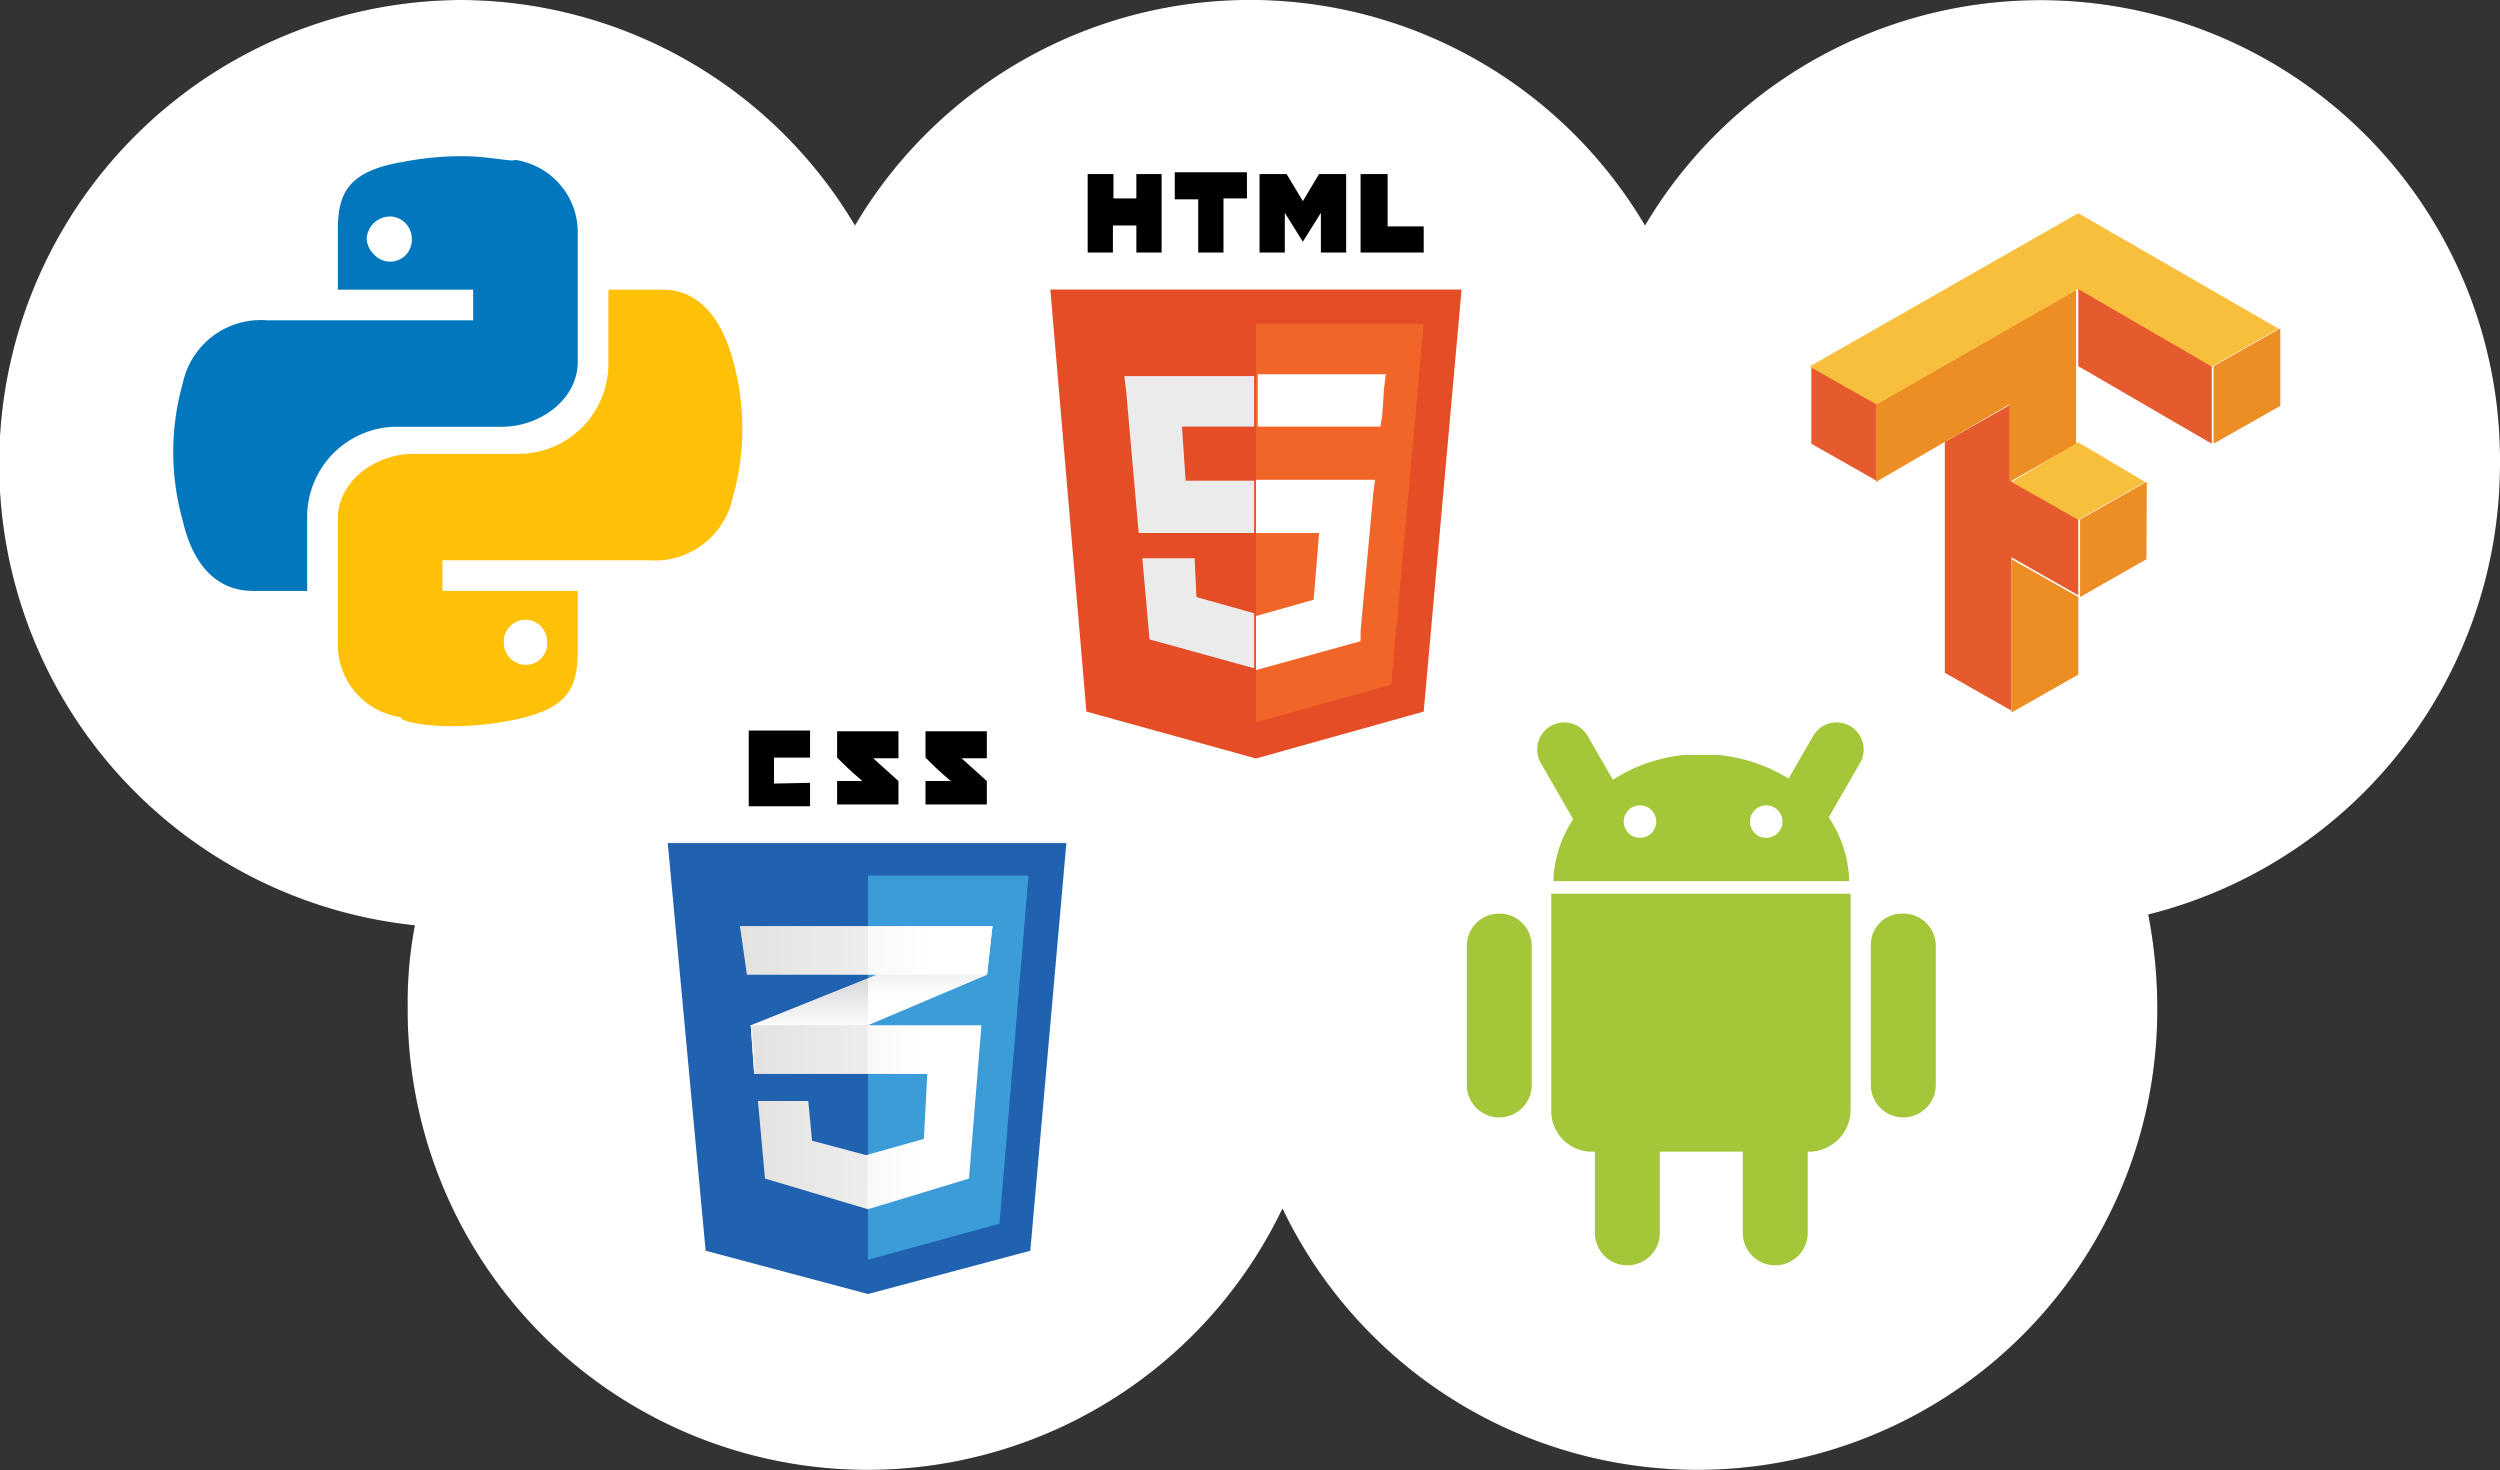 <svg xmlns="http://www.w3.org/2000/svg" xmlns:xlink="http://www.w3.org/1999/xlink" viewBox="0 0 138.6 81.5"><rect x="0" y="0" width="138.6" height="81.5" fill="#333333" stroke="none"/><defs><style>.cls-1{fill:#fff;}.cls-2{fill:#0277bd;}.cls-3{fill:#ffc107;}.cls-4{fill:#e44d26;}.cls-5{fill:#f16529;}.cls-6{fill:#ebebeb;}.cls-7{fill:#a4c639;}.cls-12,.cls-8{fill:none;}.cls-8{stroke:#a4c639;stroke-linecap:round;stroke-linejoin:round;stroke-width:3px;}.cls-9{fill:#e55b2d;}.cls-10{fill:#ed8e24;}.cls-11{fill:#f8bf3c;}.cls-13{fill:#2062af;}.cls-14{fill:#3c9cd7;}.cls-15{fill:url(#linear-gradient);}.cls-16{fill:url(#linear-gradient-2);}.cls-17{fill:url(#linear-gradient-3);}.cls-18{opacity:0.05;isolation:isolate;}.cls-19{fill:url(#linear-gradient-4);}</style><linearGradient id="linear-gradient" x1="-807.95" y1="161.86" x2="-807.95" y2="161.07" gradientTransform="translate(6582.04 -1028.5) scale(8.09 6.72)" gradientUnits="userSpaceOnUse"><stop offset="0.39" stop-color="#d1d3d4" stop-opacity="0"/><stop offset="1" stop-color="#d1d3d4"/></linearGradient><linearGradient id="linear-gradient-2" x1="-814.8" y1="158.29" x2="-814.8" y2="157.49" gradientTransform="translate(7112.92 -1049.1) scale(8.67 6.99)" xlink:href="#linear-gradient"/><linearGradient id="linear-gradient-3" x1="-858.3" y1="115.8" x2="-857.5" y2="115.8" gradientTransform="translate(13865.5 -1406.95) scale(16.11 12.68)" gradientUnits="userSpaceOnUse"><stop offset="0" stop-color="#e8e7e5"/><stop offset="1" stop-color="#fff"/></linearGradient><linearGradient id="linear-gradient-4" x1="-862.27" y1="255.31" x2="-861.47" y2="255.31" gradientTransform="translate(15118.72 -820.74) scale(17.49 3.42)" xlink:href="#linear-gradient-3"/></defs><title>Asset 1</title><g id="Layer_2" data-name="Layer 2"><g id="Layer_1-2" data-name="Layer 1"><g id="Adwords-Page"><g id="Home"><g id="Process-Flow"><g id="Process"><g id="Do2"><g id="courses"><g id="Group-10"><g id="Combined-Shape"><path id="path-1" d="M23,51.3A25.72,25.72,0,0,1,25.5,0,25.5,25.5,0,0,1,47.4,12.5a25.43,25.43,0,0,1,43.8,0,25.48,25.48,0,0,1,47.4,13.2,25.75,25.75,0,0,1-19.5,25,27.56,27.56,0,0,1,.5,5.1A25.5,25.5,0,0,1,71.1,67,25.5,25.5,0,0,1,22.6,55.8,22.82,22.82,0,0,1,23,51.3Z"/><path class="cls-1" d="M23,51.3A25.72,25.72,0,0,1,25.5,0,25.5,25.5,0,0,1,47.4,12.5a25.43,25.43,0,0,1,43.8,0,25.48,25.48,0,0,1,47.4,13.2,25.75,25.75,0,0,1-19.5,25,27.56,27.56,0,0,1,.5,5.1A25.5,25.5,0,0,1,71.1,67,25.5,25.5,0,0,1,22.6,55.8,22.82,22.82,0,0,1,23,51.3Z"/></g><g id="Python"><g id="surface1"><path id="Shape" class="cls-2" d="M25.73,8.66a16.86,16.86,0,0,0-3.3.3c-3.1.5-3.7,1.7-3.7,3.8v3.3h7.5v1.7H14.83a4.42,4.42,0,0,0-4.7,3.5,14,14,0,0,0,0,7.6c.5,2.2,1.7,3.9,3.9,3.9h3v-4.2a5,5,0,0,1,4.8-4.9h6c2.1,0,4.2-1.5,4.2-3.6v-7.3a4.06,4.06,0,0,0-3.5-3.9C28.53,9,27,8.66,25.73,8.66ZM21.63,12a1.24,1.24,0,0,1,1.2,1.3,1.2,1.2,0,0,1-2.1.8,1.27,1.27,0,0,1-.4-.9A1.31,1.31,0,0,1,21.63,12Z"/><path class="cls-3" d="M24.93,40.26a16.86,16.86,0,0,0,3.3-.3c3.2-.6,3.8-1.7,3.8-3.9v-3.3h-7.5v-1.7h11.4a4.42,4.42,0,0,0,4.7-3.5,14,14,0,0,0,0-7.6c-.6-2.2-1.8-3.9-3.9-3.9h-3v4.2a5,5,0,0,1-4.8,4.9h-6c-2.1,0-4.2,1.5-4.2,3.6v7.1a4.06,4.06,0,0,0,3.5,3.9C22.13,40,23.63,40.26,24.93,40.26Zm4.2-3.4a1.24,1.24,0,0,1-1.2-1.3,1.2,1.2,0,1,1,2.4,0A1.18,1.18,0,0,1,29.13,36.86Z"/></g></g></g><g id="Group-9"><g id="Html"><g id="Group"><polygon class="cls-4" points="81.03 16.05 78.93 39.45 69.63 42.05 60.23 39.45 58.23 16.05 81.03 16.05"/><polygon class="cls-5" points="69.63 40.05 77.13 37.95 78.93 17.95 69.63 17.95 69.63 40.05"/><path class="cls-6" d="M65.53,23.65h4v-2.8h-7.2l.1.8.7,7.9h6.4v-2.9h-3.8Zm.7,7.3h-2.9l.4,4.5,5.8,1.6h0V34h0l-3.2-.9Z"/><path d="M60.33,9.65h1.4V11H63V9.65h1.4V14H63v-1.5h-1.3V14h-1.4V9.65Zm6.1,1.4h-1.3V9.55h4V11h-1.3v3h-1.4V11Zm3.4-1.4h1.5l.9,1.5.9-1.5h1.5V14h-1.4v-2.2l-1,1.6h0l-1-1.6V14h-1.4Zm5.6,0h1.5v2.9h2V14h-3.5V9.65Z"/><path class="cls-1" d="M69.63,29.55h3.5l-.3,3.7-3.2.9v3l5.8-1.6V35l.7-7.6.1-.8h-6.6Zm0-5.9h6.9l.1-.6.1-1.5.1-.8h-7.1v2.9Z"/></g></g></g><g id="Group-11"><g id="Android"><path class="cls-7" d="M90.22,58.85a1.79,1.79,0,0,1,1.8,1.8v7.7a1.8,1.8,0,1,1-3.6,0v-7.6a1.81,1.81,0,0,1,1.8-1.9Z"/><path class="cls-7" d="M86,49.55v12a2.26,2.26,0,0,0,2.3,2.3h12a2.33,2.33,0,0,0,2.3-2.3v-12Z"/><path class="cls-7" d="M98.42,58.85a1.79,1.79,0,0,1,1.8,1.8v7.7a1.8,1.8,0,1,1-3.6,0v-7.6a1.88,1.88,0,0,1,1.8-1.9Zm-15.3-8.2a1.79,1.79,0,0,1,1.8,1.8v7.7a1.8,1.8,0,1,1-3.6,0v-7.7A1.79,1.79,0,0,1,83.12,50.65Zm22.4,0a1.79,1.79,0,0,1,1.8,1.8v7.7a1.8,1.8,0,1,1-3.6,0v-7.7A1.73,1.73,0,0,1,105.52,50.65Zm-19.4-1.8c.1-3.6,3.2-6.6,7.3-7h1.8c4.1.4,7.2,3.3,7.3,7Z"/><path class="cls-8" d="M86.72,41.55l1.9,3.3m13.2-3.3-1.9,3.3"/><path class="cls-1" d="M91.82,45.55a.9.9,0,0,1-1.8,0h0a.9.9,0,0,1,1.8,0Zm7,0a.9.9,0,1,1-1.8,0h0a.9.9,0,0,1,1.8,0Z"/></g></g><g id="Group-12-Copy"><g id="Tensorflow_logo" data-name="Tensorflow logo"><path id="path4508" class="cls-9" d="M115.22,16v4.3l7.4,4.3v-4.3Zm-14.8,4.3v4.3l3.7,2.1v-4.3Zm11.1,2.1-3.7,2.1v12.8l3.7,2.1v-8.5l3.7,2.1v-4.3l-3.7-2Z"/><path id="path4491" class="cls-10" d="M115.22,16,104,22.42v4.3l7.4-4.3v4.3l3.7-2.1V16Zm11.2,2.2-3.7,2.1v4.3l3.7-2.1Zm-7.4,8.5-3.7,2.1v4.3L119,31Zm-3.8,6.4-3.7-2.1v8.5l3.7-2.1Z"/><path id="path4506" class="cls-11" d="M115.22,11.82l-14.9,8.5,3.7,2.1,11.2-6.4,7.4,4.3,3.7-2.1Zm0,12.7-3.7,2.2,3.7,2.1,3.7-2.1Z"/></g></g><g id="Group-7"><g id="Css"><polygon class="cls-12" points="30.32 38.34 65.92 38.34 65.92 74.04 30.32 74.04 30.32 38.34"/><polygon class="cls-13" points="57.12 69.34 48.12 71.74 39.12 69.34 37.02 46.74 59.12 46.74 57.12 69.34"/><polygon class="cls-14" points="48.12 48.54 48.12 69.74 48.12 69.84 55.41 67.84 57.02 48.54 48.12 48.54"/><path d="M42.91,43.44V42h2v-1.5h-3.4v4.2h3.4v-1.3Zm5.5-1.4h1.4v-1.5h-3.4V42c.5.5.7.7,1.4,1.3h-1.4v1.3h3.4v-1.3Zm4.9,0h1.4v-1.5h-3.4V42c.5.5.7.7,1.4,1.3h-1.4v1.3h3.4v-1.3Z"/><polygon class="cls-1" points="48.12 54.24 41.62 56.84 41.81 59.54 48.12 56.84 54.72 54.04 55.02 51.34 48.12 54.24"/><polygon class="cls-15" points="41.62 56.84 41.81 59.54 48.12 56.84 48.12 54.24 41.62 56.84"/><polygon class="cls-16" points="55.02 51.34 48.12 54.24 48.12 56.84 54.72 54.04 55.02 51.34"/><polygon class="cls-17" points="41.62 56.84 41.81 59.54 51.41 59.54 51.22 63.14 48.02 64.04 45.02 63.24 44.81 61.04 42.02 61.04 42.41 65.34 48.12 67.04 53.72 65.34 54.41 56.84 41.62 56.84"/><path class="cls-18" d="M48.11,56.84h-6.4l.2,2.7h6.2Zm0,7.2h0l-3.1-.8-.2-2.2H42l.4,4.3,5.7,1.7Z"/><polygon class="cls-19" points="41.02 51.34 55.02 51.34 54.72 54.04 41.41 54.04 41.02 51.34"/><polygon class="cls-18" points="48.12 51.34 41.02 51.34 41.41 54.04 48.12 54.04 48.12 51.34"/></g></g></g></g></g></g></g></g></g></g></svg>